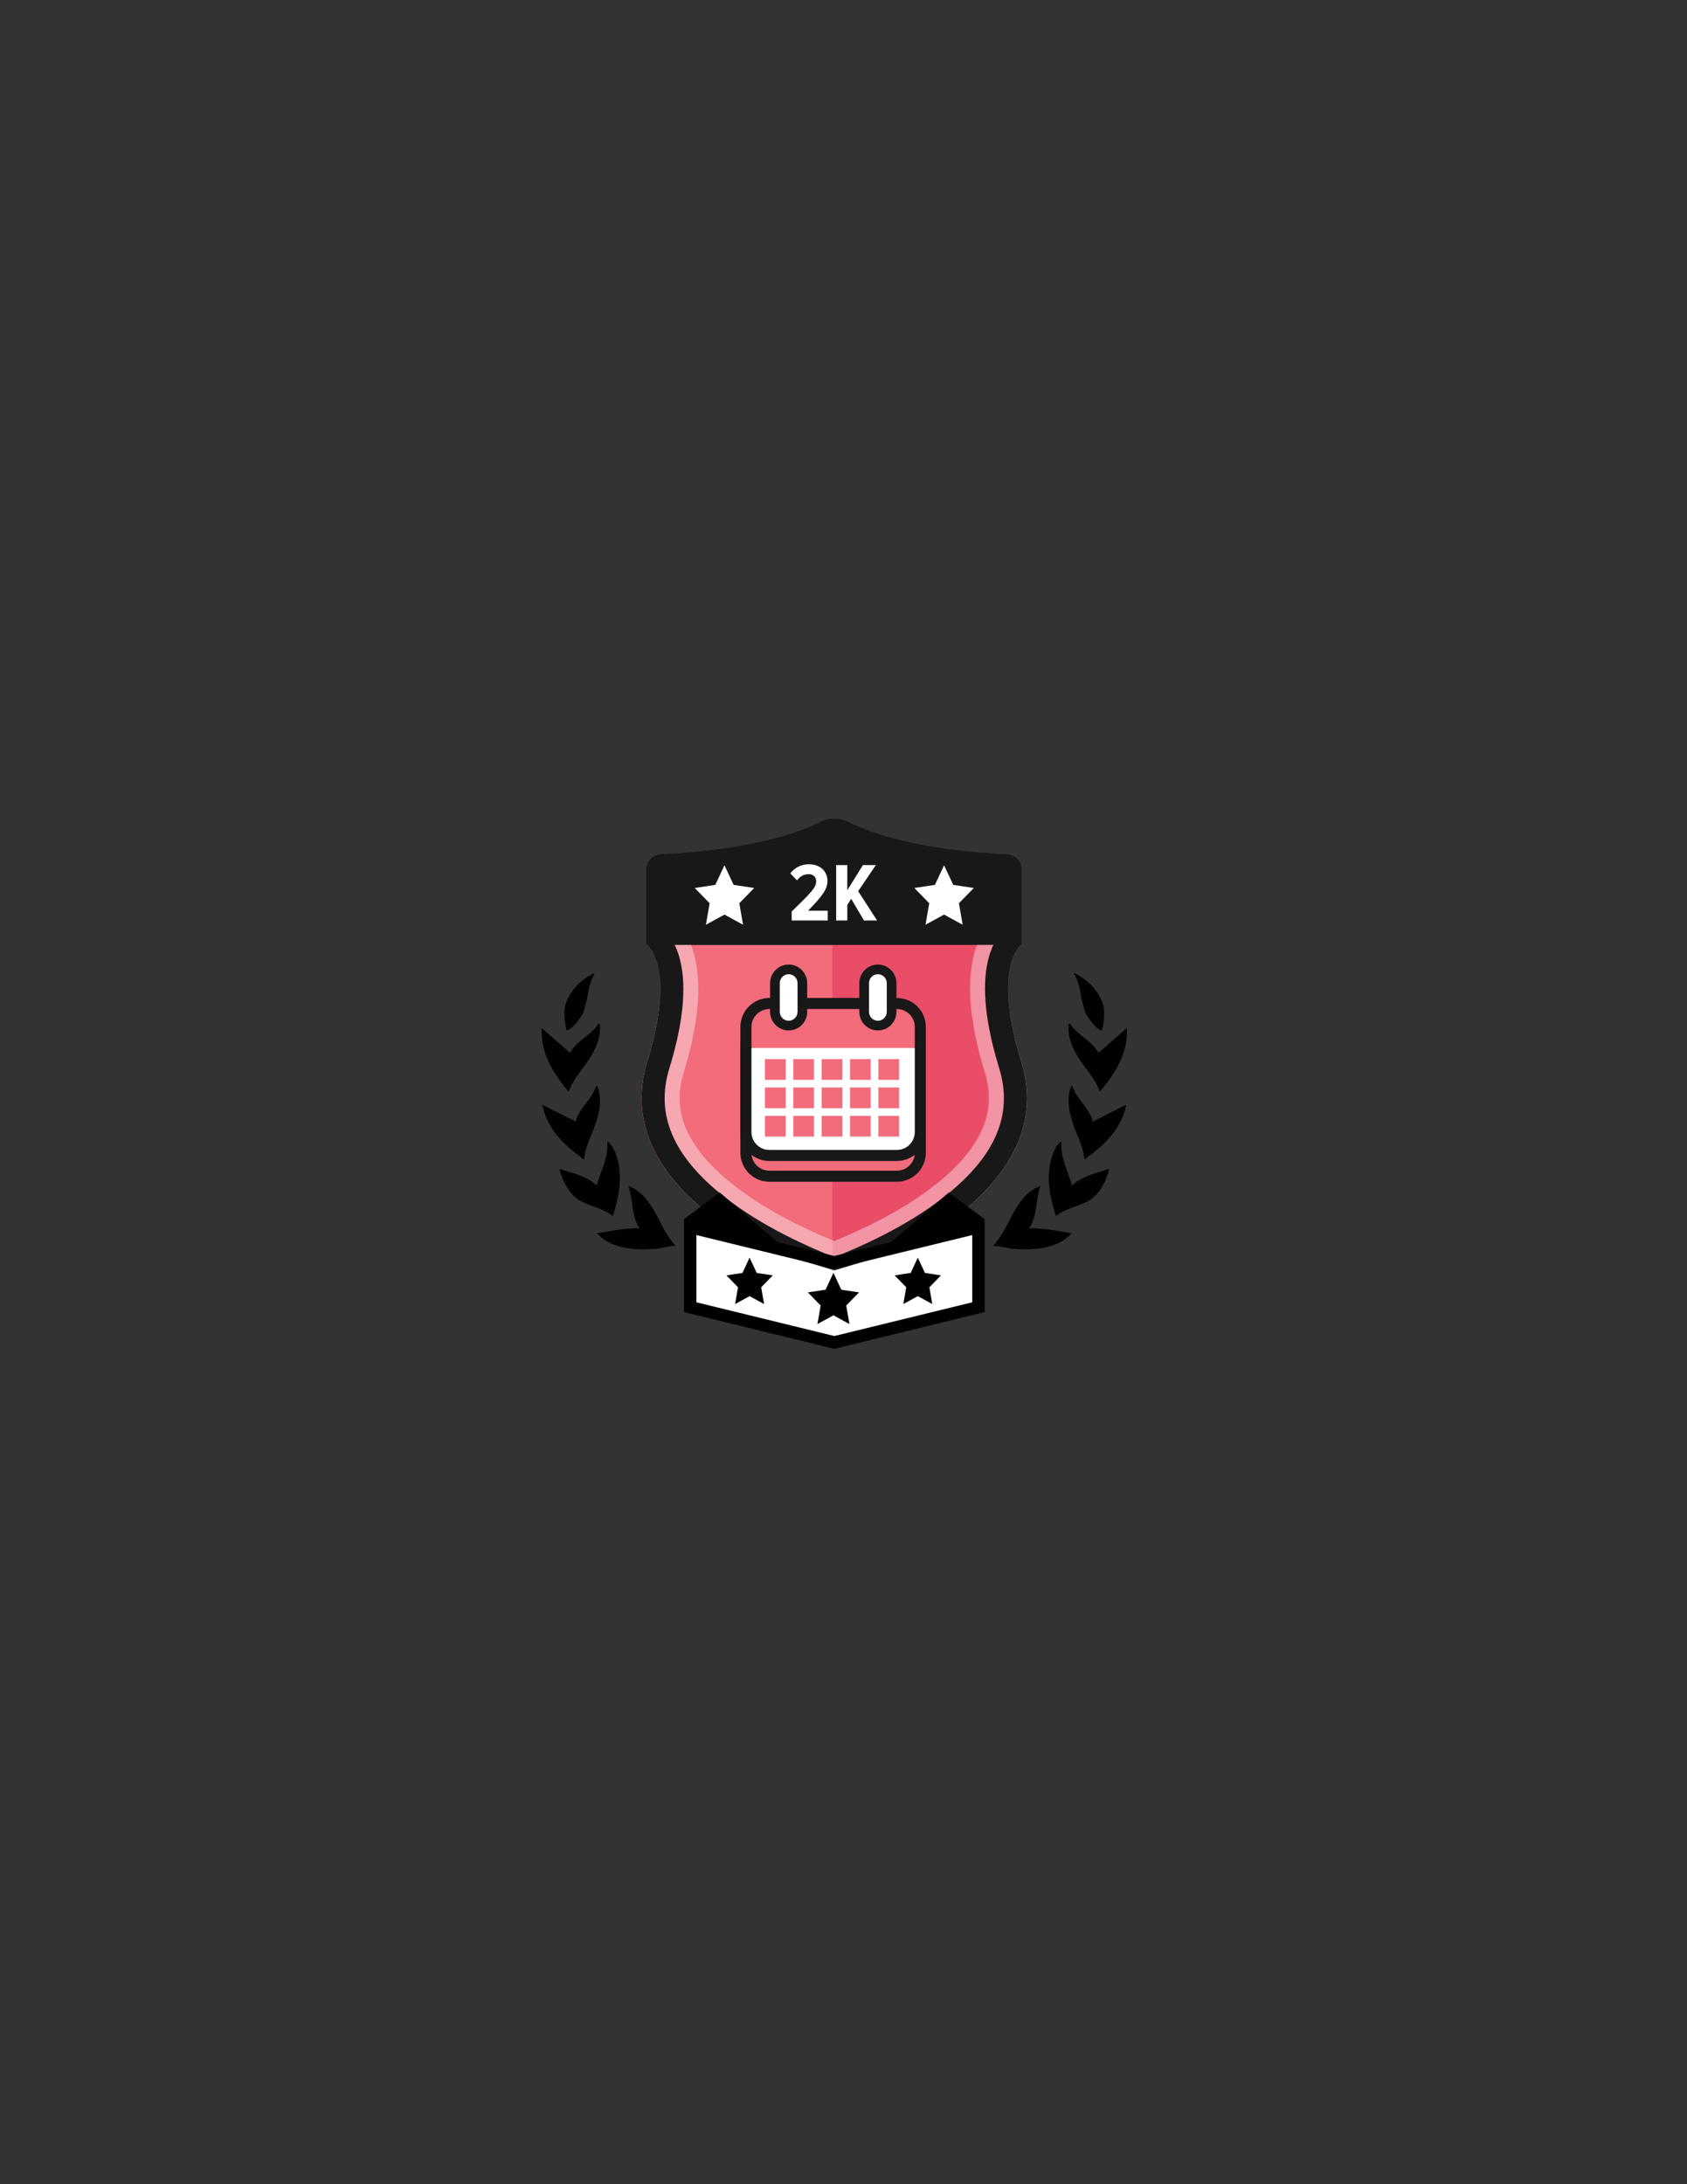 <?xml version="1.0" encoding="utf-8"?>
<!-- Generator: Adobe Illustrator 16.0.0, SVG Export Plug-In . SVG Version: 6.00 Build 0)  -->
<!DOCTYPE svg PUBLIC "-//W3C//DTD SVG 1.1//EN" "http://www.w3.org/Graphics/SVG/1.1/DTD/svg11.dtd">
<svg version="1.1" id="Layer_1" xmlns="http://www.w3.org/2000/svg" xmlns:xlink="http://www.w3.org/1999/xlink" x="0px" y="0px"
	 width="612px" height="792px" viewBox="0 0 612 792" enable-background="new 0 0 612 792" xml:space="preserve">
<rect x="0" y="0" width="612" height="792" fill="#333333" stroke="none"/>
<path fill="none" d="M346.63,60"/>
<path fill="none" d="M346.63,3305.597"/>
<path fill="#F26C7C" d="M370.486,384.942c-10.15-32.988-1.838-41.101-0.035-42.339h-67.367h-68.481
	c1.804,1.238,10.366,9.351,0.216,42.339c-14.918,48.481,55.285,74.916,67.834,79.934c0.137-0.055,0.282-0.112,0.432-0.172
	C316.722,459.278,385.242,432.896,370.486,384.942"/>
<g opacity="0.5">
	<g>
		<defs>
			<rect id="SVGID_1_" x="301.971" y="341.02" width="69.469" height="122.1"/>
		</defs>
		<clipPath id="SVGID_2_">
			<use xlink:href="#SVGID_1_"  overflow="visible"/>
		</clipPath>
		<path clip-path="url(#SVGID_2_)" fill="#DF2E54" d="M369.373,383.358c-10.15-32.988-1.838-41.101-0.035-42.339h-67.367v122.102
			C315.608,457.694,384.129,431.313,369.373,383.358"/>
	</g>
</g>
<path fill="#F26C7C" d="M325.361,426.504H279.1c-4.695,0-8.502-3.807-8.502-8.503v-38.097c0-4.696,3.807-8.503,8.502-8.503h46.262
	c4.695,0,8.502,3.807,8.502,8.503v38.097C333.863,422.697,330.057,426.504,325.361,426.504"/>
<path fill="#191818" d="M325.361,428.511H279.1c-5.795,0-10.51-4.715-10.51-10.51v-38.097c0-5.795,4.715-10.51,10.51-10.51h46.262
	c5.795,0,10.51,4.715,10.51,10.51v38.097C335.871,423.796,331.156,428.511,325.361,428.511 M279.1,373.408
	c-3.582,0-6.496,2.914-6.496,6.496v38.097c0,3.582,2.914,6.496,6.496,6.496h46.262c3.582,0,6.496-2.914,6.496-6.496v-38.097
	c0-3.582-2.914-6.496-6.496-6.496H279.1z"/>
<path fill="#F26C7C" d="M333.863,372.378c0-4.696-3.807-8.503-8.502-8.503h-46.261c-4.696,0-8.503,3.807-8.503,8.503v7.125h63.266
	V372.378z"/>
<path fill="#FFFFFF" d="M270.598,380.005v30.472c0,4.695,3.807,8.502,8.503,8.502h46.261c4.695,0,8.502-3.807,8.502-8.502v-30.472
	H270.598z"/>
<path fill="#191818" d="M325.361,420.985H279.1c-5.795,0-10.51-4.715-10.51-10.51v-38.097c0-5.795,4.715-10.51,10.51-10.51h46.262
	c5.795,0,10.51,4.715,10.51,10.51v38.097C335.871,416.271,331.156,420.985,325.361,420.985 M279.1,365.883
	c-3.582,0-6.496,2.914-6.496,6.496v38.097c0,3.582,2.914,6.496,6.496,6.496h46.262c3.582,0,6.496-2.914,6.496-6.496v-38.097
	c0-3.582-2.914-6.496-6.496-6.496H279.1z"/>
<path fill="#FFFFFF" d="M318.472,351.503c-2.749,0-4.978,2.229-4.978,4.978v10.429c0,2.749,2.229,4.977,4.978,4.977
	s4.977-2.228,4.977-4.977V356.48C323.448,353.731,321.221,351.503,318.472,351.503"/>
<path fill="#191818" d="M318.471,373.642c-3.712,0-6.732-3.02-6.732-6.733V356.48c0-3.713,3.021-6.733,6.732-6.733
	c3.713,0,6.732,3.02,6.732,6.733v10.429C325.203,370.622,322.184,373.642,318.471,373.642 M318.471,353.259
	c-1.775,0-3.221,1.445-3.221,3.222v10.429c0,1.776,1.445,3.221,3.221,3.221s3.221-1.445,3.221-3.221V356.48
	C321.691,354.704,320.246,353.259,318.471,353.259"/>
<path fill="#FFFFFF" d="M286.106,351.503c-2.748,0-4.976,2.229-4.976,4.978v10.429c0,2.749,2.228,4.977,4.976,4.977
	c2.749,0,4.977-2.228,4.977-4.977V356.48C291.083,353.731,288.855,351.503,286.106,351.503"/>
<path fill="#191818" d="M286.105,373.642c-3.712,0-6.73-3.02-6.73-6.733V356.48c0-3.713,3.019-6.733,6.73-6.733
	c3.713,0,6.732,3.02,6.732,6.733v10.429C292.838,370.622,289.818,373.642,286.105,373.642 M286.105,353.259
	c-1.775,0-3.22,1.445-3.22,3.222v10.429c0,1.776,1.444,3.221,3.22,3.221s3.221-1.445,3.221-3.221V356.48
	C289.326,354.704,287.881,353.259,286.105,353.259"/>
<rect x="277.5" y="384.041" fill="#F26C7C" width="7.525" height="7.525"/>
<rect x="287.785" y="384.041" fill="#F26C7C" width="7.525" height="7.525"/>
<rect x="298.07" y="384.041" fill="#F26C7C" width="7.525" height="7.525"/>
<rect x="308.354" y="384.041" fill="#F26C7C" width="7.525" height="7.525"/>
<rect x="318.639" y="384.041" fill="#F26C7C" width="7.525" height="7.525"/>
<rect x="277.5" y="394.325" fill="#F26C7C" width="7.525" height="7.524"/>
<rect x="287.785" y="394.325" fill="#F26C7C" width="7.525" height="7.524"/>
<rect x="298.07" y="394.325" fill="#F26C7C" width="7.525" height="7.524"/>
<rect x="308.354" y="394.325" fill="#F26C7C" width="7.525" height="7.524"/>
<rect x="318.639" y="394.325" fill="#F26C7C" width="7.525" height="7.524"/>
<rect x="277.5" y="404.61" fill="#F26C7C" width="7.525" height="7.524"/>
<rect x="287.785" y="404.61" fill="#F26C7C" width="7.525" height="7.524"/>
<rect x="298.07" y="404.61" fill="#F26C7C" width="7.525" height="7.524"/>
<rect x="308.354" y="404.61" fill="#F26C7C" width="7.525" height="7.524"/>
<rect x="318.639" y="404.61" fill="#F26C7C" width="7.525" height="7.524"/>
<g opacity="0.4">
	<g>
		<defs>
			<rect id="SVGID_3_" x="232.75" y="296.82" width="139.811" height="168.06"/>
		</defs>
		<clipPath id="SVGID_4_">
			<use xlink:href="#SVGID_3_"  overflow="visible"/>
		</clipPath>
		<path clip-path="url(#SVGID_4_)" fill="#FFFFFF" d="M302.652,310.885c8.377,4.037,25.287,10.076,54.196,12.174v14.625
			c-1.491,2.458-2.888,5.657-3.813,9.769c-2.387,10.613-0.951,24.591,4.265,41.547c2.329,7.568,1.856,14.6-1.444,21.499
			c-3.051,6.373-8.518,12.725-16.251,18.875c-12.737,10.132-28.211,17.049-36.952,20.637c-8.742-3.588-24.216-10.505-36.951-20.637
			c-7.733-6.151-13.201-12.502-16.252-18.875c-3.301-6.898-3.773-13.931-1.445-21.499c5.231-17.001,6.613-31.022,4.109-41.675
			c-0.963-4.098-2.39-7.283-3.908-9.729v-14.542C270.344,321.416,289.781,317.09,302.652,310.885 M302.652,296.824
			c-1.727,0-3.453,0.347-4.795,1.037c-9.941,5.12-29.271,10.588-57.984,11.864c-3.016,0.134-5.465,2.57-5.465,5.589v27.161
			c0,0,11.264,7.193,0.41,42.466c-14.918,48.482,55.285,74.915,67.834,79.934c12.549-5.019,82.752-31.451,67.834-79.934
			c-10.854-35.272,0.159-42.466,0.159-42.466v-27.161c0-3.019-2.448-5.455-5.465-5.589c-28.713-1.276-47.791-6.744-57.733-11.864
			C306.105,297.171,304.379,296.824,302.652,296.824"/>
	</g>
</g>
<path fill="#191818" d="M302.652,305.19c0.526,0,0.895,0.091,1.006,0.13c13.142,6.754,34.396,11.326,58.621,12.638v21.353
	c-1.469,2.076-2.99,5.087-3.945,9.333c-2.178,9.679-0.778,22.718,4.156,38.758c5.107,16.6-1.272,31.719-19.506,46.221
	c-14.387,11.444-31.92,18.869-40.332,22.248c-8.412-3.379-25.945-10.804-40.332-22.248c-18.232-14.502-24.613-29.621-19.506-46.221
	c4.943-16.066,6.294-29.133,4.014-38.836c-0.998-4.241-2.556-7.243-4.054-9.313v-21.295c24.394-1.318,45.743-5.89,58.872-12.638
	C301.759,305.281,302.125,305.19,302.652,305.19 M302.652,296.824c-1.727,0-3.453,0.346-4.795,1.037
	c-9.941,5.12-29.271,10.588-57.984,11.864c-3.016,0.134-5.465,2.57-5.465,5.589v27.161c0,0,11.264,7.193,0.41,42.466
	c-14.918,48.482,55.285,74.915,67.834,79.934c12.549-5.019,82.752-31.451,67.834-79.934c-10.854-35.272,0.159-42.466,0.159-42.466
	v-27.161c0-3.019-2.448-5.455-5.465-5.589c-28.713-1.276-47.791-6.744-57.733-11.864
	C306.105,297.17,304.379,296.824,302.652,296.824"/>
<path fill="#191818" d="M370.646,315.315c0-3.02-2.449-5.456-5.466-5.59c-28.713-1.275-47.791-6.743-57.733-11.864
	c-2.685-1.382-6.905-1.382-9.59,0c-9.941,5.121-29.271,10.589-57.984,11.864c-3.016,0.134-5.465,2.57-5.465,5.59v27.16
	c0,0,0.069,0.042,0.194,0.128h135.849c0.125-0.086,0.195-0.128,0.195-0.128V315.315z"/>
<path fill="#FFFFFF" d="M287.205,333.771v-3.251c7.346-7.136,8.881-8.73,8.881-11.019c0-1.536-1.174-2.529-2.679-2.529
	c-1.776,0-3.19,0.813-4.274,2.258l-2.408-2.529c1.625-2.167,4.003-3.313,6.742-3.313c3.885,0,6.715,2.349,6.715,6.082
	c0,3.04-2.047,5.63-7.016,10.747h7.105v3.553H287.205z"/>
<polygon fill="#FFFFFF" points="313.426,333.771 308.789,325.914 307.374,328.141 307.374,333.771 303.34,333.771 303.34,313.691 
	307.374,313.691 307.374,322.813 313.033,313.691 317.73,313.691 311.318,323.144 318.182,333.771 "/>
<polygon fill="#FFFFFF" points="273.598,321.988 266.141,320.857 262.818,313.76 259.499,320.857 252.04,321.988 257.43,327.522 
	256.082,335.317 262.818,331.637 269.556,335.317 268.209,327.522 "/>
<polygon fill="#FFFFFF" points="353.266,321.988 345.806,320.857 342.486,313.76 339.165,320.857 331.707,321.988 337.096,327.522 
	335.749,335.317 342.486,331.637 349.223,335.317 347.875,327.522 "/>
<polygon fill="#FFFFFF" points="354.967,473.988 302.674,488.172 250.381,472.483 250.381,444.963 302.674,460.65 354.967,444.963 
	"/>
<path fill="#010101" d="M302.673,489.096l-54.551-13.335v-33.674l54.551,13.334l54.552-13.334v33.674L302.673,489.096z
	 M252.639,472.216l50.034,12.231l50.035-12.231v-24.377l-50.035,12.23l-50.034-12.23V472.216z"/>
<polygon fill="#010101" points="331.453,451.15 357.291,442.172 344.217,432.391 323.203,450.402 "/>
<polygon fill="#010101" points="273.852,451.15 248.014,442.172 261.088,432.391 282.102,450.402 "/>
<polygon fill="#010101" points="274.523,461.576 271.934,456.039 269.344,461.576 263.525,462.459 267.729,466.775 266.678,472.856 
	271.934,469.984 277.188,472.856 276.137,466.775 280.342,462.459 "/>
<polygon fill="#010101" points="305.21,467.653 302.352,461.543 299.492,467.653 293.072,468.627 297.711,473.392 296.552,480.103 
	302.352,476.934 308.15,480.103 306.99,473.392 311.631,468.627 "/>
<polygon fill="#010101" points="335.548,461.576 332.957,456.039 330.367,461.576 324.549,462.459 328.754,466.775 327.703,472.856 
	332.957,469.984 338.213,472.856 337.162,466.775 341.365,462.459 "/>
<path fill="#010101" d="M395.523,404.24c-1.817-3.577-5.514-6.852-6.379-10.245l-0.532-0.223c-1.337,3.335-1.192,7.327-0.169,10.951
	c1.109,4.704,3.424,8.369,4.508,12.994c0.193,0.891,0.354,1.775,0.458,2.742c6.957-5.049,13.37-10.809,15.183-19.897l-12.193,6.13
	C396.235,405.844,395.905,405.005,395.523,404.24"/>
<path fill="#010101" d="M392.388,362.457c0.577,1.658,0.758,3.546,1.547,5.248c0.511,0.668,0.961,1.357,1.432,2.056
	c1.314,1.815,2.677,3.431,4.421,3.885c0.605-2.796,1.064-5.733,0.533-8.912c-0.605-2.012-1.507-3.807-2.689-5.429
	c-1.849-2.559-4.358-4.637-7.396-6.199c-0.1-0.057-0.167-0.071-0.223-0.119l-0.404,0.093c0.157,0.24,0.303,0.516,0.46,0.796
	C391.444,356.501,391.856,359.278,392.388,362.457"/>
<path fill="#010101" d="M397.021,379.624c-2.653-3.01-7.049-5.257-8.736-8.326l-0.57-0.084c-0.461,3.564,0.674,7.393,2.572,10.646
	c2.248,4.278,5.406,7.249,7.611,11.456c0.41,0.813,0.785,1.631,1.128,2.54c5.476-6.626,10.246-13.805,9.729-23.058l-10.275,8.98
	C398.111,380.999,397.583,380.269,397.021,379.624"/>
<path fill="#010101" d="M209.782,404.24c1.817-3.577,5.512-6.852,6.379-10.245l0.532-0.223c1.336,3.335,1.192,7.327,0.168,10.951
	c-1.108,4.704-3.424,8.369-4.508,12.994c-0.193,0.891-0.354,1.775-0.459,2.742c-6.955-5.049-13.369-10.809-15.182-19.897
	l12.194,6.13C209.07,405.844,209.398,405.005,209.782,404.24"/>
<path fill="#010101" d="M212.918,362.457c-0.579,1.658-0.758,3.546-1.549,5.248c-0.51,0.668-0.961,1.357-1.43,2.056
	c-1.314,1.815-2.677,3.431-4.421,3.885c-0.606-2.796-1.065-5.733-0.534-8.912c0.605-2.012,1.506-3.807,2.69-5.429
	c1.849-2.559,4.358-4.637,7.396-6.199c0.1-0.057,0.166-0.071,0.224-0.119l0.403,0.093c-0.158,0.24-0.304,0.516-0.461,0.796
	C213.861,356.501,213.449,359.278,212.918,362.457"/>
<path fill="#010101" d="M208.284,379.624c2.651-3.01,7.049-5.257,8.735-8.326l0.571-0.084c0.461,3.564-0.675,7.393-2.573,10.646
	c-2.248,4.278-5.406,7.249-7.611,11.456c-0.409,0.813-0.785,1.631-1.127,2.54c-5.476-6.626-10.246-13.805-9.731-23.058l10.276,8.98
	C207.193,380.999,207.723,380.269,208.284,379.624"/>
<path fill="#010101" d="M375.921,445.397c-0.916-0.017-1.783-0.026-2.638,0.015c3.211-4.571,2.289-10.163,4.058-15.119l-0.017-0.219
	c-5.33,2.008-8.125,6.701-10.731,11.656c-1.862,3.592-3.683,7.274-6.339,9.994c1.109,0.08,2.152,0.229,3.234,0.389
	c1.121,0.164,2.274,0.386,3.435,0.691c2.306,0.135,4.581,0.238,6.731,0.167c4.035-0.171,7.795-0.854,11.037-2.606
	c1.502-0.797,2.902-1.849,4.131-3.16c-0.949-0.154-1.992-0.342-3.027-0.524C382.529,446.126,379.096,445.556,375.921,445.397"/>
<path fill="#010101" d="M388.92,429.824c-1.494-5.036-4.273-10.122-3.863-15.641l-0.144-0.219l-0.374,0.164
	c-0.044,0.036-0.097,0.108-0.102,0.145c-0.291,0.5-0.6,0.786-1.135,1.3c-3.806,6.707-3.23,14.78-1.275,21.92
	c0.32,1.177,0.652,2.295,1.063,3.425c3.422-2.676,7.644-3.358,11.442-5.306c0.342-0.207,0.677-0.37,1.03-0.582
	c3.658-2.641,5.885-7.007,6.841-11.183c-2.373,0.757-4.701,1.367-6.877,2.186C393.182,426.879,390.919,428.021,388.92,429.824"/>
<path fill="#010101" d="M229.447,445.397c0.916-0.017,1.783-0.026,2.639,0.015c-3.213-4.571-2.291-10.163-4.059-15.119l0.018-0.219
	c5.328,2.008,8.123,6.701,10.73,11.656c1.861,3.592,3.684,7.274,6.34,9.994c-1.109,0.08-2.154,0.229-3.234,0.389
	c-1.123,0.164-2.275,0.386-3.436,0.691c-2.306,0.135-4.58,0.238-6.732,0.167c-4.034-0.171-7.795-0.854-11.037-2.606
	c-1.5-0.797-2.901-1.849-4.131-3.16c0.949-0.154,1.992-0.342,3.029-0.524C222.838,446.126,226.272,445.556,229.447,445.397"/>
<path fill="#010101" d="M216.447,429.824c1.494-5.036,4.274-10.122,3.865-15.641l0.143-0.219l0.373,0.164
	c0.045,0.036,0.098,0.108,0.102,0.145c0.292,0.5,0.601,0.786,1.136,1.3c3.806,6.707,3.229,14.78,1.276,21.92
	c-0.321,1.177-0.654,2.295-1.063,3.425c-3.423-2.676-7.644-3.358-11.442-5.306c-0.342-0.207-0.676-0.37-1.029-0.582
	c-3.66-2.641-5.887-7.007-6.842-11.183c2.373,0.757,4.701,1.367,6.877,2.186C212.187,426.879,214.449,428.021,216.447,429.824"/>
</svg>
